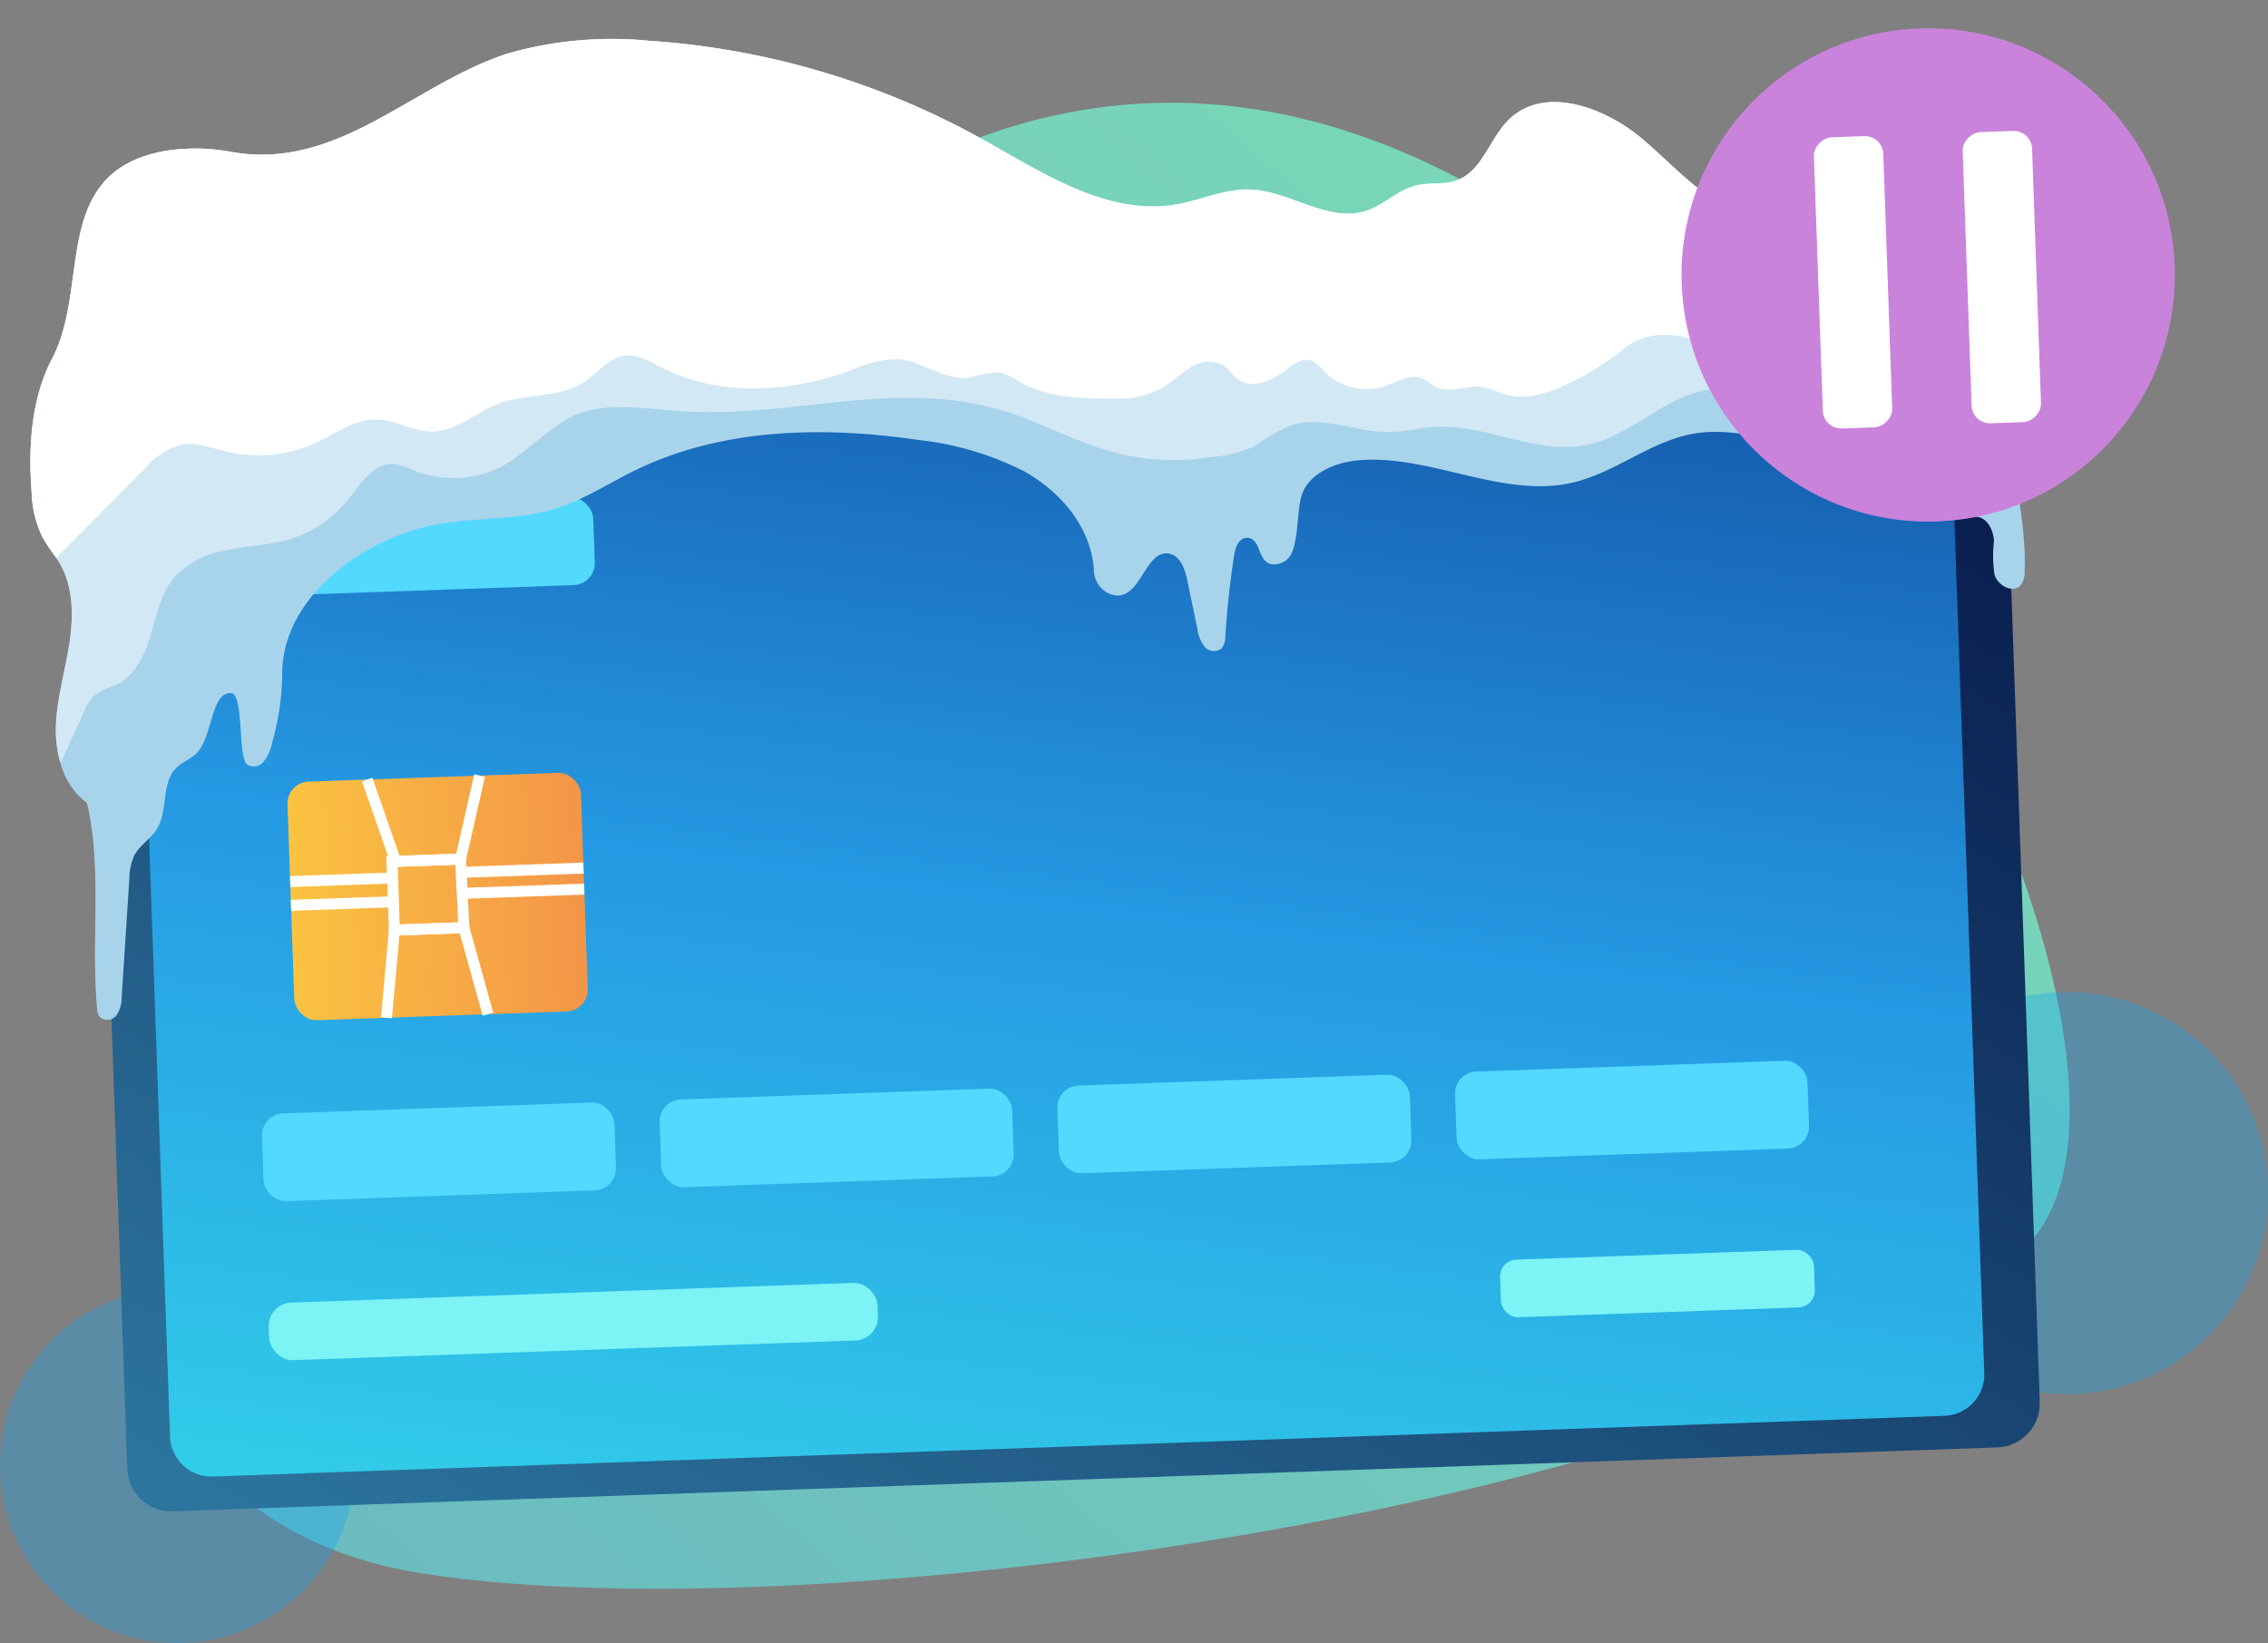 <svg xmlns="http://www.w3.org/2000/svg" xmlns:xlink="http://www.w3.org/1999/xlink" width="206.529" height="149.613" viewBox="0 0 206.529 149.613">
  <rect x="0" y="0" width="206.529" height="149.613" fill="#808080" stroke="none"/>
  <defs>
    <linearGradient id="linear-gradient" x1="0.019" y1="1.062" x2="0.906" y2="0.064" gradientUnits="objectBoundingBox">
      <stop offset="0" stop-color="#68b7c1"/>
      <stop offset="1" stop-color="#7edfb5"/>
    </linearGradient>
    <linearGradient id="linear-gradient-2" x1="0.027" y1="0.988" x2="0.988" y2="0.034" gradientUnits="objectBoundingBox">
      <stop offset="0" stop-color="#2c759e"/>
      <stop offset="1" stop-color="#061647"/>
    </linearGradient>
    <linearGradient id="linear-gradient-3" x1="0.326" y1="1.158" x2="0.722" y2="-0.3" gradientUnits="objectBoundingBox">
      <stop offset="0" stop-color="#33d3e9"/>
      <stop offset="0.449" stop-color="#2599e3"/>
      <stop offset="1" stop-color="#0d388e"/>
    </linearGradient>
    <linearGradient id="linear-gradient-4" y1="0.5" x2="1" y2="0.5" gradientUnits="objectBoundingBox">
      <stop offset="0" stop-color="#fac341"/>
      <stop offset="1" stop-color="#f49548"/>
    </linearGradient>
  </defs>
  <g id="Group_1447" data-name="Group 1447" transform="translate(-622 -59.131)">
    <path id="Path_2678" data-name="Path 2678" d="M80.38,68.28c-68.95,61.56-66.63,111.25-28.7,117.14s126.8-7.79,146.44-30.41S149.32,6.72,80.38,68.28Z" transform="translate(608.93 17.014)" fill="url(#linear-gradient)"/>
    <circle id="Ellipse_72" data-name="Ellipse 72" cx="16.16" cy="16.16" r="16.16" transform="translate(622 176.423)" fill="#0fa3f4" opacity="0.33"/>
    <circle id="Ellipse_71" data-name="Ellipse 71" cx="18.31" cy="18.31" r="18.31" transform="translate(791.91 149.463)" fill="#0fa3f4" opacity="0.33"/>
    <g id="Group_1517" data-name="Group 1517" transform="matrix(0.999, -0.035, 0.035, 0.999, -631.164, -1822.23)">
      <g id="Group_1522" data-name="Group 1522">
        <g id="Group_1521" data-name="Group 1521">
          <path id="Path_2769" data-name="Path 2769" d="M1364.238,2062.97H1197.855a4.01,4.01,0,0,1-3.975-4.043V1964.1a4.009,4.009,0,0,1,3.975-4.042l166.383-4.043a4.009,4.009,0,0,1,3.975,4.043v98.873A4.009,4.009,0,0,1,1364.238,2062.97Z" fill="url(#linear-gradient-2)"/>
          <path id="Path_2770" data-name="Path 2770" d="M1359.484,2059.928H1201.651a3.771,3.771,0,0,1-3.771-3.771V1967.7a3.771,3.771,0,0,1,3.771-3.771l157.833-3.771a3.771,3.771,0,0,1,3.771,3.771v92.229A3.771,3.771,0,0,1,1359.484,2059.928Z" fill="url(#linear-gradient-3)"/>
          <rect id="Rectangle_806" data-name="Rectangle 806" width="26.75" height="21.75" rx="2" transform="translate(1210.588 1996.969)" fill="url(#linear-gradient-4)"/>
          <rect id="Rectangle_807" data-name="Rectangle 807" width="32.125" height="8" rx="2" transform="translate(1207.213 2027.094)" fill="#53d9ff"/>
          <rect id="Rectangle_808" data-name="Rectangle 808" width="32.125" height="8" rx="2" transform="translate(1207.213 1971.928)" fill="#53d9fe"/>
          <rect id="Rectangle_809" data-name="Rectangle 809" width="32.125" height="8" rx="2" transform="translate(1243.463 2027.094)" fill="#53d9ff"/>
          <rect id="Rectangle_810" data-name="Rectangle 810" width="32.125" height="8" rx="2" transform="translate(1279.713 2027.094)" fill="#53d9ff"/>
          <rect id="Rectangle_811" data-name="Rectangle 811" width="32.125" height="8" rx="2" transform="translate(1315.963 2027.094)" fill="#53d9ff"/>
          <rect id="Rectangle_812" data-name="Rectangle 812" width="28.611" height="5.25" rx="1.529" transform="translate(1319.477 2044.344)" fill="#7cf3f5"/>
          <rect id="Rectangle_813" data-name="Rectangle 813" width="55.5" height="5.25" rx="2.13" transform="translate(1207.213 2044.344)" fill="#7cf3f5"/>
          <path id="Path_2771" data-name="Path 2771" d="M1217.922,1996.969l2.333,7.542h5.917l2-7.542" fill="none" stroke="#fff" stroke-miterlimit="10" stroke-width="1"/>
          <path id="Path_2772" data-name="Path 2772" d="M1228.172,2018.719l-1.917-7.958h-6.333l-1,7.958" fill="none" stroke="#fff" stroke-miterlimit="10" stroke-width="1"/>
          <path id="Path_2773" data-name="Path 2773" d="M1219.922,2010.761v-6.25h6.25l.083,6.25Z" fill="none" stroke="#fff" stroke-miterlimit="10" stroke-width="1"/>
          <line id="Line_13" data-name="Line 13" x1="9.333" transform="translate(1210.588 2006.011)" fill="none" stroke="#fff" stroke-miterlimit="10" stroke-width="1"/>
          <line id="Line_14" data-name="Line 14" x1="9.333" transform="translate(1210.588 2008.178)" fill="none" stroke="#fff" stroke-miterlimit="10" stroke-width="1"/>
          <line id="Line_15" data-name="Line 15" x2="11.151" transform="translate(1226.188 2005.718)" fill="none" stroke="#fff" stroke-miterlimit="10" stroke-width="1"/>
          <line id="Line_16" data-name="Line 16" x2="11.125" transform="translate(1226.213 2007.636)" fill="none" stroke="#fff" stroke-miterlimit="10" stroke-width="1"/>
        </g>
      </g>
      <g id="Group_1523" data-name="Group 1523">
        <path id="Path_2774" data-name="Path 2774" d="M1368.7,1971.508a25.388,25.388,0,0,1,0-3.241c.132-1.817.4-3.642.414-5.417a10.389,10.389,0,0,0-.99-4.925c-3.093-1.815-4.118-6.075-7.259-7.805-4.125-2.273-9.219.994-13.882.332-4.478-.636-7.544-4.64-10.879-7.694s-8.779-5.271-12.126-2.231c-1.828,1.661-2.587,4.6-4.935,5.362-1.19.389-2.5.085-3.73.338-1.661.345-2.968,1.662-4.6,2.14-3.507,1.031-6.9-2.047-10.548-2.295-2.275-.155-4.466.807-6.726,1.118-6.359.876-12.13-3.346-17.634-6.651a72.41,72.41,0,0,0-29.869-9.926,34.408,34.408,0,0,0-12.986.735c-8.613,2.485-15.7,10.07-25.267,8.079a17.758,17.758,0,0,0-6.1-.336c-10.632,1.5-7.247,11.963-10.972,18.5-2.063,3.619-2.484,7.982-2.319,12.144a10.207,10.207,0,0,0,.839,4.127,22.57,22.57,0,0,0,1.185,1.927c.108.174.215.349.311.53,1.2,2.255,1.079,4.983.585,7.489s-1.331,4.961-1.467,7.512a10.551,10.551,0,0,0,.317,3.206,6.681,6.681,0,0,0,2.28,3.687c1.2,6.2-.1,12.419.263,18.726a1.467,1.467,0,0,0,.192.769,1.038,1.038,0,0,0,1.561-.092,3,3,0,0,0,.528-1.7q.532-5.314,1.064-10.628a5.369,5.369,0,0,1,.517-2.131c.525-.931,1.559-1.471,2.153-2.36,1.106-1.652.512-4.193,1.99-5.523.506-.455,1.18-.681,1.71-1.108,1.722-1.384,1.573-5.644,3.469-5.493,1.194.028.432,5.626,1.211,6.508a1.138,1.138,0,0,0,1.478-.083,3.743,3.743,0,0,0,.892-1.733,23.67,23.67,0,0,0,1.16-6.408c.307-6.742,7.5-11.786,14.146-12.931,3.711-.639,7.587-.125,11.221-1.11,2.6-.7,4.937-2.142,7.4-3.238,8.017-3.57,17.229-3.447,25.861-1.87a27.919,27.919,0,0,1,9.551,3.191c3.29,1.993,5.955,5.335,6.045,9.277a2.37,2.37,0,0,0,1.612,2.255c2.567.757,3.061-4.073,5.3-3.565,1.02.231,1.384,1.472,1.561,2.5q.381,2.223.763,4.445a3.282,3.282,0,0,0,.587,1.619,1.13,1.13,0,0,0,1.543.239,1.669,1.669,0,0,0,.387-1.1q.361-3.669,1.053-7.3c.127-.668.394-1.471,1.064-1.587.61-.107,1,.387,1.2,1.014.212.643.464,1.31,1.125,1.455a1.739,1.739,0,0,0,1.754-.759,3.439,3.439,0,0,0,.42-1.056c.328-1.253.368-2.745.674-4,.549-2.261,3.219-3.289,5.544-3.378,6.573-.25,12.949,4.021,19.393,2.7,3.848-.786,7.135-3.494,11.024-4.04,2.782-.39,5.58.367,8.3,1.049,2.626.657,5.408,1.253,7.975-.049a4.75,4.75,0,0,1,2.944-.512c2.764.48,2.615,2.89,2.8,4.878.142,1.5,1,3.3,2.5,3.208.306-.019.606-.122.913-.113,1.032.03,1.6,1.256,1.6,2.288a11.135,11.135,0,0,0-.048,3.08c.282.993,1.633,1.755,2.344,1.007a1.975,1.975,0,0,0,.4-1.255C1369.782,1979.371,1368.916,1975.441,1368.7,1971.508Z" fill="#a8d4eb"/>
        <path id="Path_2775" data-name="Path 2775" d="M1368.7,1968.268c.132-1.818.4-3.643.414-5.418a10.391,10.391,0,0,0-.99-4.925c-3.093-1.814-4.118-6.074-7.259-7.805-4.125-2.273-9.219.994-13.882.332-4.478-.636-7.544-4.64-10.879-7.693s-8.779-5.272-12.126-2.231c-1.828,1.659-2.587,4.6-4.935,5.361-1.19.389-2.5.084-3.73.338-1.661.345-2.968,1.662-4.6,2.141-3.507,1.03-6.9-2.048-10.548-2.3-2.275-.155-4.466.807-6.726,1.118-6.359.876-12.13-3.346-17.634-6.651a72.41,72.41,0,0,0-29.869-9.926,34.408,34.408,0,0,0-12.986.735c-8.613,2.485-15.7,10.07-25.267,8.08a17.758,17.758,0,0,0-6.1-.337c-10.632,1.5-7.247,11.963-10.972,18.5-2.063,3.619-2.484,7.982-2.319,12.144a10.21,10.21,0,0,0,.839,4.127,22.419,22.419,0,0,0,1.185,1.927c.108.174.215.349.311.53,1.2,2.255,1.079,4.983.585,7.489s-1.331,4.961-1.467,7.512a10.545,10.545,0,0,0,.317,3.206l2.328-4.705a4.049,4.049,0,0,1,.882-1.316,8.273,8.273,0,0,1,2.155-.973c1.743-.794,2.67-2.7,3.28-4.516s1.089-3.771,2.4-5.164a8.354,8.354,0,0,1,4.766-2.213c1.758-.3,3.557-.325,5.3-.675a11.057,11.057,0,0,0,6.168-3.847c1.084-1.264,2.228-2.911,3.888-2.8a5.722,5.722,0,0,1,1.885.655,9.9,9.9,0,0,0,7.62.13c2.306-.93,5.181-3.967,7.541-4.749,3.123-1.035,6.507-.165,9.784.129,9.648.865,18.612-2.1,27.911.612,3.814,1.113,7.229,3.333,11.032,4.484a20.894,20.894,0,0,0,8.646.727,12.087,12.087,0,0,0,4.053-.817,18.867,18.867,0,0,1,3.424-1.8c2.932-.881,5.99.869,9.051.911,1.307.018,2.6-.278,3.9-.326,4.81-.178,9.448,2.986,14.176,2.089,4.345-.824,7.855-4.961,12.264-4.62,2.469.19,4.64,1.8,7.1,2.106,1.981.251,3.954-.358,5.927-.666s4.2-.241,5.684,1.095c.688.619,1.148,1.457,1.832,2.08,1.474,1.343,3.582,1.412,5.628,1.151A25.373,25.373,0,0,1,1368.7,1968.268Z" fill="#d2e8f5"/>
        <path id="Path_2776" data-name="Path 2776" d="M1202.014,1965.9c1.406-.238,2.793.389,4.167.771a12.53,12.53,0,0,0,8.254-.563c1.777-.768,3.489-1.977,5.422-1.894,1.781.078,3.383,1.262,5.166,1.288,2.167.033,3.96-1.613,6.008-2.319,2.59-.892,5.644-.291,7.971-1.737,1.227-.762,2.213-2.073,3.649-2.237,1.225-.14,2.347.612,3.424,1.212,5.148,2.864,11.552,2.667,17.155.85a10.674,10.674,0,0,1,4.4-.869c2.23.254,4.159,2.123,6.392,1.9a10.251,10.251,0,0,1,2.682-.381,5.448,5.448,0,0,1,1.852.919c2.607,1.594,5.815,1.745,8.869,1.851a8.42,8.42,0,0,0,3.871-.716c1-.463,1.8-1.257,2.75-1.807a2.985,2.985,0,0,1,3.113-.192c.513.357.821.946,1.316,1.329,1.225.95,3.027.3,4.284-.607.754-.544,1.668-1.205,2.521-.835a3.2,3.2,0,0,1,1.023.954,5.4,5.4,0,0,0,5.479,1.593c1.152-.341,2.363-1.076,3.461-.589.461.2.812.6,1.259.834,1.272.667,2.841-.143,4.249.132a13.569,13.569,0,0,1,1.9.723c1.9.678,4.018.074,5.868-.738a26.921,26.921,0,0,0,5.313-3.1c2.1-1.575,5.322-1.291,7.475.215a21.285,21.285,0,0,0,2.068,1.514,4.212,4.212,0,0,0,2.629.437,22.061,22.061,0,0,1,2.234-.491c1.676-.094,3.287,1.194,4.916.792a7.255,7.255,0,0,0,2.085-1.183,2.588,2.588,0,0,1,2.268-.481c1.046.41,1.358,1.812,2.33,2.375a2.127,2.127,0,0,0,2.581-.563c.338-.4.573-.926,1.048-1.149.782-.368,1.628.293,2.457.534a3.777,3.777,0,0,0,3.191-.819,10.391,10.391,0,0,0-.99-4.925c-3.093-1.815-4.118-6.074-7.259-7.805-4.125-2.273-9.219.994-13.882.332-4.478-.636-7.544-4.64-10.879-7.693s-8.779-5.272-12.126-2.231c-1.828,1.66-2.587,4.6-4.935,5.361-1.19.389-2.5.084-3.73.339-1.661.344-2.968,1.661-4.6,2.14-3.507,1.03-6.9-2.048-10.548-2.3-2.275-.155-4.466.807-6.726,1.118-6.359.876-12.13-3.346-17.634-6.651a72.41,72.41,0,0,0-29.869-9.926,34.408,34.408,0,0,0-12.986.735c-8.613,2.485-15.7,10.071-25.267,8.079a17.782,17.782,0,0,0-6.1-.336c-10.632,1.5-7.247,11.963-10.972,18.5-2.063,3.619-2.484,7.982-2.319,12.144a10.21,10.21,0,0,0,.839,4.127,22.57,22.57,0,0,0,1.185,1.927l8.271-7.749A7.06,7.06,0,0,1,1202.014,1965.9Z" fill="#fff"/>
      </g>
      <g id="Group_1524" data-name="Group 1524">
        <circle id="Ellipse_221" data-name="Ellipse 221" cx="22.469" cy="22.469" r="22.469" transform="translate(1339.182 1933.542)" fill="#ca83db"/>
        <rect id="Rectangle_814" data-name="Rectangle 814" width="26.542" height="6.323" rx="1.668" transform="translate(1351.625 1969.714) rotate(-90)" fill="#fff"/>
        <rect id="Rectangle_815" data-name="Rectangle 815" width="26.542" height="6.323" rx="1.668" transform="translate(1365.187 1969.714) rotate(-90)" fill="#fff"/>
      </g>
    </g>
  </g>
</svg>
